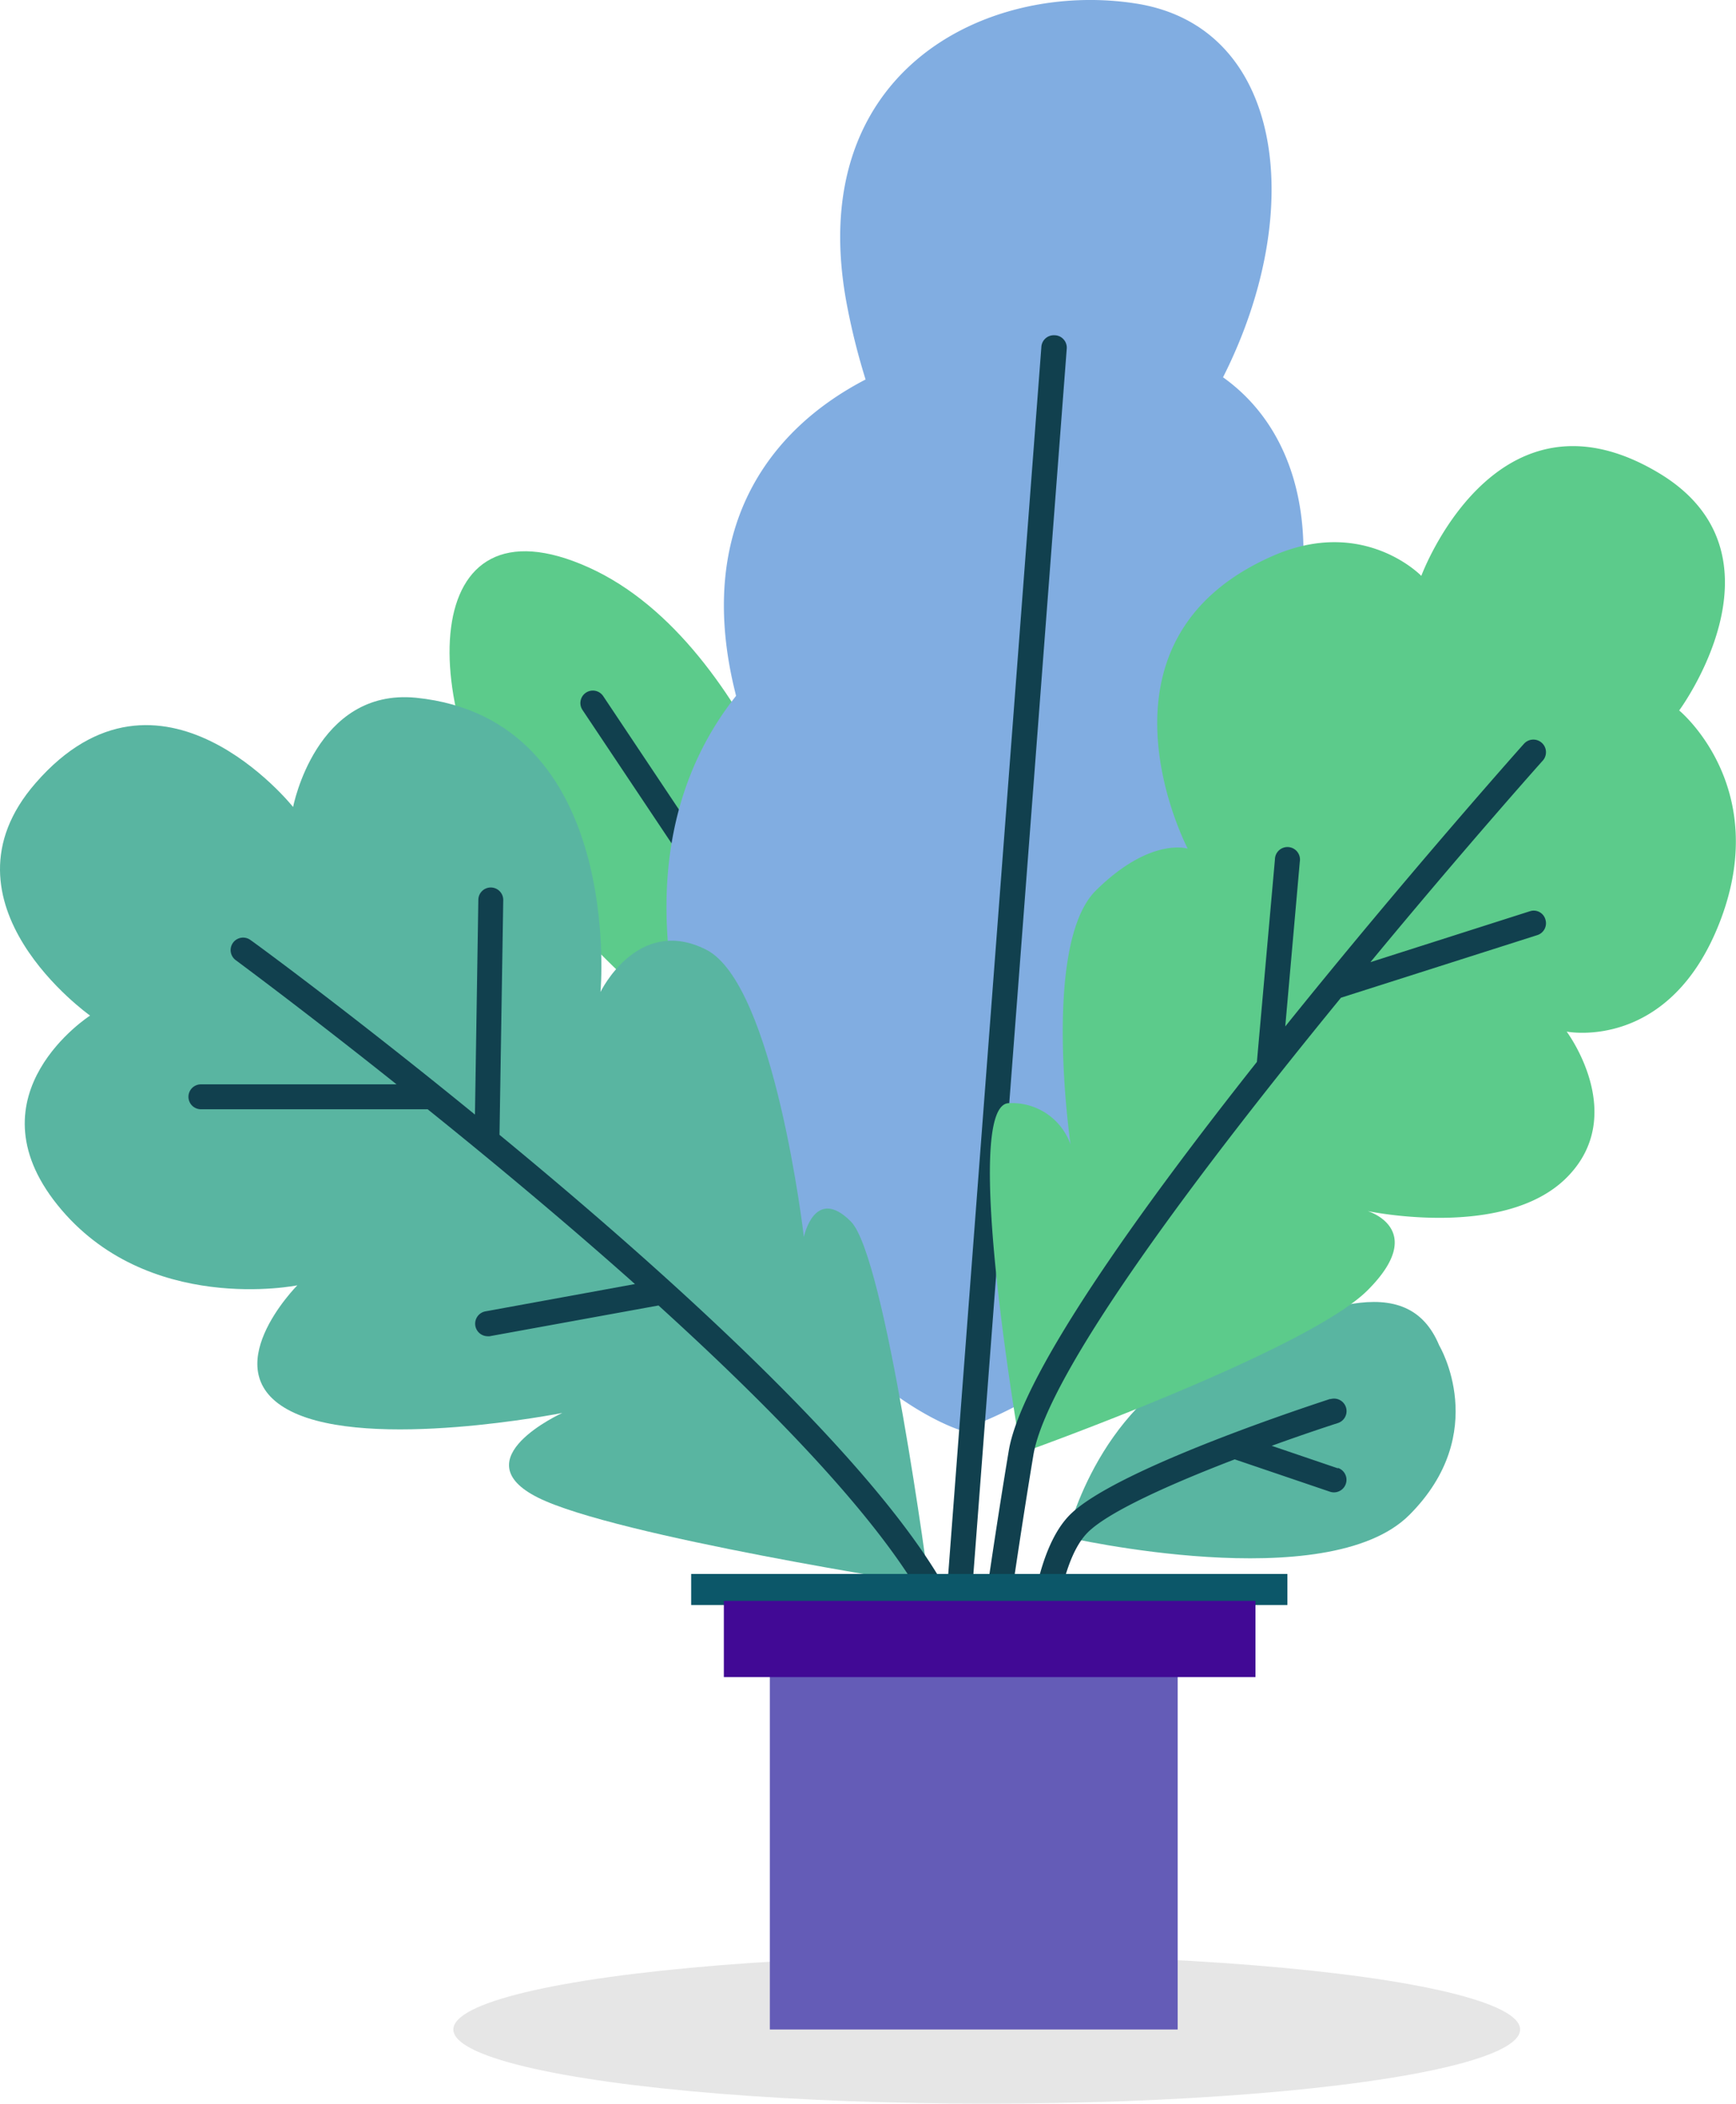 <svg xmlns="http://www.w3.org/2000/svg" viewBox="0 0 205.05 248.41"><defs><style>.cls-1{opacity:0.1;isolation:isolate;}.cls-2{fill:#5ccb8b;}.cls-3{fill:#11404e;}.cls-4{fill:#59b5a1;}.cls-5{fill:#81ade1;}.cls-6{fill:#645cb7;}.cls-7{fill:#0c5769;}.cls-8{fill:#410995;stroke:#410995;}</style></defs><g id="Calque_2" data-name="Calque 2"><g id="Calque_1-2" data-name="Calque 1"><ellipse id="Ellipse_114" data-name="Ellipse 114" class="cls-1" cx="116.55" cy="239.64" rx="63" ry="8.76"/><g id="Groupe_167" data-name="Groupe 167"><path id="Tracé_831" data-name="Tracé 831" class="cls-2" d="M98.1,109.61S89.72,76.1,69.53,67s-20.69,16.28-7.39,35.36,48,40.74,48,40.74Z"/><path id="Tracé_832" data-name="Tracé 832" class="cls-3" d="M110.17,144.58a1.61,1.61,0,0,0,.82-.25,1.48,1.48,0,0,0,.41-2h0L71.25,82.2a1.47,1.47,0,0,0-2.45,1.63l40.14,60.09A1.47,1.47,0,0,0,110.17,144.58Z"/><path id="Tracé_833" data-name="Tracé 833" class="cls-4" d="M170,158.88s6.17,10.29-3.53,20S126,181.52,126,181.52s3.36-15.17,16.46-21.16S166.22,149.76,170,158.88Z"/><path id="Tracé_834" data-name="Tracé 834" class="cls-5" d="M153.05,73.45c2.54-12-.22-22.93-8.59-28.9,10-19.78,7.13-41.4-10.26-44.13-17.6-2.77-39.6,8-34.1,35.92a79.52,79.52,0,0,0,2.14,8.47C90.3,51,82.43,62.8,86.66,81c.09.39.19.78.28,1.17-7,8.81-10.31,21.17-6.81,37.41,9,41.9,33.24,49.27,33.24,49.27s21.94-6,39.12-35.91C165.48,110.31,166.06,85.82,153.05,73.45Z"/><path id="Tracé_835" data-name="Tracé 835" class="cls-4" d="M109.73,187.13s-5.11-38.77-9.23-42.9c-4.29-4.29-5.55,1.83-5.55,1.83s-3.46-29.85-11.55-33.93-12.47,5-12.47,5,2.9-32.23-21.79-34.74C37.3,81.23,34.62,95.29,34.62,95.29S18.9,75.55,4.19,92.48c-12.32,14.16,6.45,27.44,6.45,27.44s-14.4,9.23-3.86,22.35,28.34,9.5,28.34,9.5-10.1,10.17-.76,14.87,32.06.2,32.06.2-12,5.44-2.87,10S109.73,187.13,109.73,187.13Z"/><path id="Tracé_836" data-name="Tracé 836" class="cls-3" d="M124.59,39.59A1.47,1.47,0,0,0,123,41L110.44,206.43A1.48,1.48,0,0,0,111.8,208h.12a1.48,1.48,0,0,0,1.47-1.37L126,41.17a1.47,1.47,0,0,0-1.34-1.58Z"/><path id="Tracé_837" data-name="Tracé 837" class="cls-3" d="M158,173.37l-7.79-2.65c3.11-1.13,5.88-2.06,7.76-2.67a1.48,1.48,0,0,0-.8-2.85l-.1,0c-1,.34-25.15,8.12-30.69,13.66-5.74,5.74-5.25,22.54-5.23,23.25a1.47,1.47,0,0,0,1.47,1.44h.06a1.48,1.48,0,0,0,1.43-1.53h0c-.15-4.5.35-17.05,4.37-21.07,2.51-2.51,10.16-5.87,17.36-8.63l11.22,3.81a1.47,1.47,0,0,0,1-2.79Z"/><path id="Tracé_838" data-name="Tracé 838" class="cls-3" d="M111,186.37C101.84,171.07,78.44,150,59,134l.44-27.68a1.47,1.47,0,1,0-2.94-.11s0,0,0,.06l-.4,25.34C42.05,120.15,30.68,111.76,29.59,111a1.47,1.47,0,1,0-1.75,2.37h0c.22.17,8.12,6,19,14.67H23.77a1.47,1.47,0,1,0-.08,2.94H50.51C58,137,66.63,144.17,75,151.62l-17.69,3.23a1.48,1.48,0,0,0,.26,2.93,1.23,1.23,0,0,0,.27,0l19.94-3.63c13,11.79,24.93,24.07,30.72,33.76a1.46,1.46,0,0,0,1.27.72,1.54,1.54,0,0,0,.76-.2A1.49,1.49,0,0,0,111,186.37Z"/><path id="Tracé_839" data-name="Tracé 839" class="cls-2" d="M120.61,171.57s-7.25-41.31-1.42-41.31a7.33,7.33,0,0,1,7.26,4.88s-3.45-23.64,3-30,10.84-4.93,10.84-4.93-12.8-24.38,9.85-34.48C161,60.84,167.88,68,167.88,68s8.74-23.66,28-12.18c16.12,9.6,2.46,28.07,2.46,28.07s10.84,8.87,4.93,24.63-18.22,13.29-18.22,13.29,7.38,9.85,0,17.24S161.54,143,161.54,143s7.2,2.15,0,9.35S120.61,171.57,120.61,171.57Z"/><path id="Tracé_840" data-name="Tracé 840" class="cls-3" d="M180.67,107.61l-18.8,6c11-13.31,20.12-23.54,20.35-23.79a1.48,1.48,0,1,0-2.21-2c-1.13,1.26-14.35,16.16-28.2,33.38l1.72-19.46a1.48,1.48,0,1,0-2.94-.26l-2.13,23.91c-14.06,17.76-27.82,37-29.31,45.92-3,18-5.48,37.78-5.5,38a1.49,1.49,0,0,0,1.28,1.65h.19a1.49,1.49,0,0,0,1.46-1.3c0-.19,2.5-19.88,5.48-37.85,1.65-9.89,20.25-34.35,36.33-54l23.15-7.38a1.47,1.47,0,0,0,1-1.85,1.43,1.43,0,0,0-1.77-1Z"/><rect id="Rectangle_316" data-name="Rectangle 316" class="cls-6" x="90.93" y="194.71" width="48.17" height="44.93"/><rect id="Rectangle_317" data-name="Rectangle 317" class="cls-7" x="81.64" y="185.85" width="70.42" height="3.67"/><path id="Tracé_841" data-name="Tracé 841" class="cls-8" d="M86,189.53h61.79v8H86Z"/></g></g></g></svg>